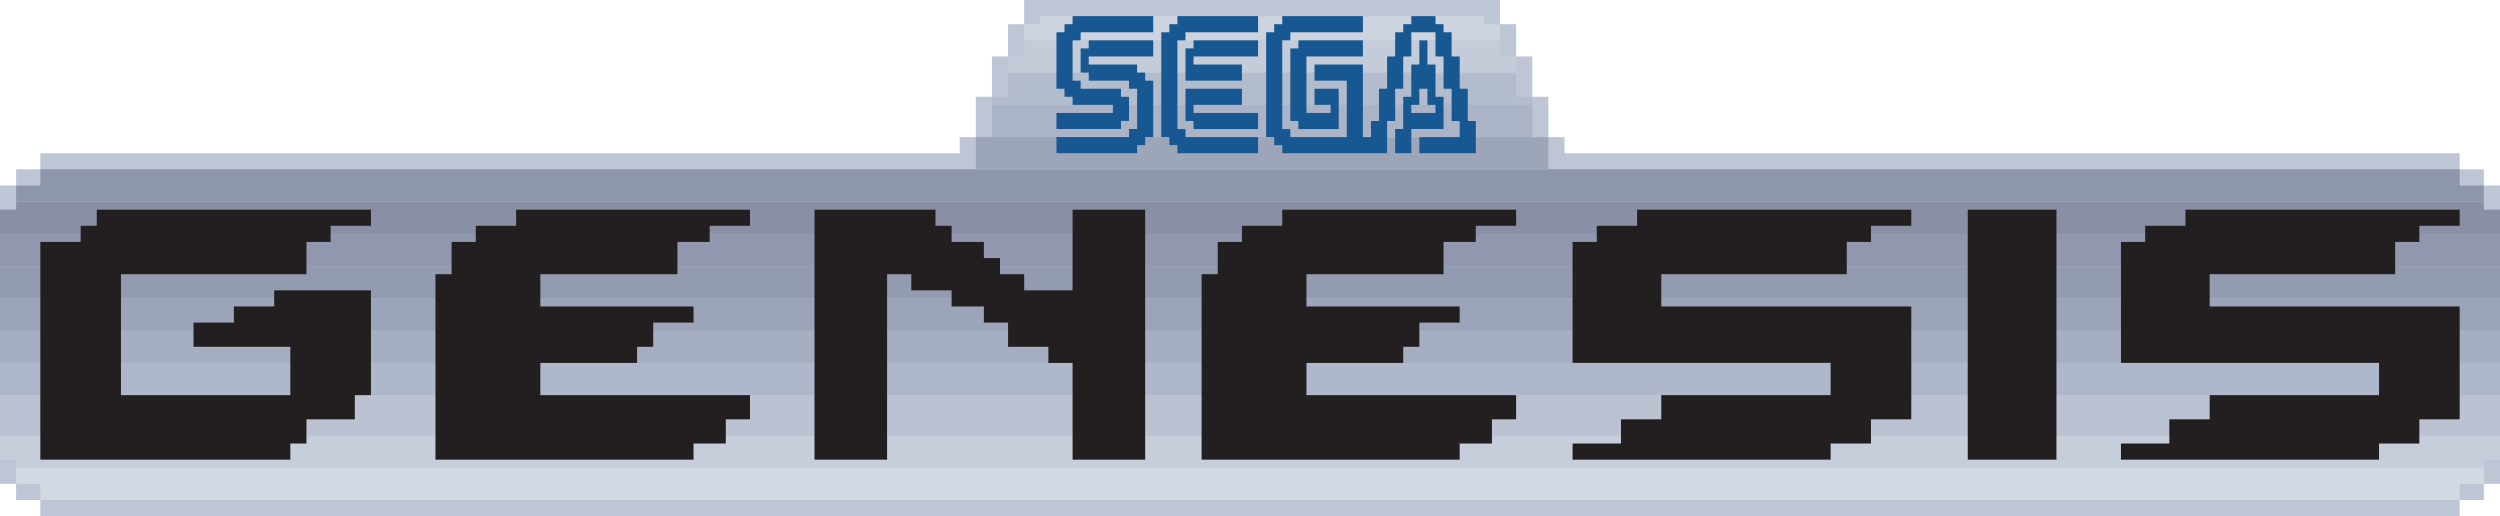 <svg width="100%" height="100%" viewBox="0 0 310 64" xmlns="http://www.w3.org/2000/svg">
    <path id="Frame" style="fill:#bec6d5;" d="M0,23l2,-0l0,-2l3,-0l0,-2l114,-0l0,-2l2,-0l0,-5l2,-0l0,-5l2,-0l0,-4l2,-0l0,-3l59,-0l0,3l2,-0l0,4l2,-0l0,5l2,-0l0,5l2,-0l0,2l111,-0l0,2l3,-0l0,2l2,-0l0,37l-2,-0l0,2l-3,-0l0,2l-300,-0l0,-2l-3,-0l0,-2l-2,-0l0,-37Z"/>
    <g id="Gradient">
        <path d="M2,58l306,-0l0,2l-3,-0l0,2l-300,-0l0,-2l-3,-0l0,-2Z" style="fill:#d2d9e3;"/>
        <path d="M0,54l310,-0l0,3l-2,-0l0,1l-306,-0l0,-1l-2,-0l0,-3Z" style="fill:#c6cedb;"/>
        <rect x="0" y="49" width="310" height="5" style="fill:#bbc3d3;"/>
        <rect x="0" y="45" width="310" height="4" style="fill:#afb7ca;"/>
        <rect x="0" y="41" width="310" height="4" style="fill:#a6aec2;"/>
        <rect x="0" y="37" width="310" height="4" style="fill:#9ca4b9;"/>
        <rect x="0" y="33" width="310" height="4" style="fill:#939bb0;"/>
        <rect x="0" y="29" width="310" height="4" style="fill:#9097ae;"/>
        <path d="M2,25l306,-0l0,1l2,-0l0,3l-310,-0l0,-3l2,-0l0,-1Z" style="fill:#8990a6;"/>
        <path d="M5,21l300,-0l0,2l3,-0l0,2l-306,-0l0,-2l3,-0l0,-2Z" style="fill:#8d96aa;"/>
        <rect x="121" y="17" width="71" height="4" style="fill:#9da5b9;"/>
        <rect x="123" y="13" width="67" height="4" style="fill:#abb3c6;"/>
        <path d="M125,9l63,-0l0,3l2,-0l0,1l-67,-0l0,-1l2,-0l0,-3Z" style="fill:#b3bccd;"/>
        <path d="M127,5l59,-0l0,2l2,-0l0,2l-63,-0l0,-2l2,-0l0,-2Z" style="fill:#c4ccda;"/>
        <path d="M129,2l55,-0l0,1l2,-0l0,2l-59,-0l0,-2l2,-0l0,-1Z" style="fill:#cdd4e0;"/>
    </g>
    <path id="GENESIS" style="fill:#231f20;" d="M12,26l34,-0l0,2l-5,-0l0,2l-3,-0l0,4l-23,-0l0,15l21,-0l0,-6l-12,-0l0,-3l5,-0l0,-2l5,-0l0,-2l12,-0l0,13l-2,-0l0,3l-6,-0l0,3l-2,-0l0,2l-31,-0l0,-27l5,-0l0,-2l2,-0l0,-2Zm52,-0l29,-0l0,2l-5,-0l0,2l-4,-0l0,4l-17,-0l0,4l19,-0l0,2l-5,-0l0,3l-2,-0l0,2l-12,-0l0,4l26,-0l0,3l-3,-0l0,3l-4,-0l0,2l-32,-0l0,-23l2,-0l0,-4l3,-0l0,-2l5,-0l0,-2Zm37,-0l15,-0l0,2l2,-0l0,2l4,-0l0,2l2,-0l0,2l3,-0l0,2l6,-0l0,-10l9,-0l0,31l-9,-0l0,-12l-3,-0l0,-2l-5,-0l0,-3l-3,-0l0,-2l-4,-0l0,-2l-5,-0l0,-2l-3,-0l0,23l-9,-0l0,-31Zm58,-0l29,-0l0,2l-5,-0l0,2l-4,-0l0,4l-17,-0l0,4l19,-0l0,2l-5,-0l0,3l-2,-0l0,2l-12,-0l0,4l26,-0l0,3l-3,-0l0,3l-4,-0l0,2l-32,-0l0,-23l2,-0l0,-4l3,-0l0,-2l5,-0l0,-2Zm44,-0l34,-0l0,2l-5,-0l0,2l-3,-0l0,4l-23,-0l0,4l31,-0l0,14l-5,-0l0,3l-5,-0l0,2l-32,-0l0,-2l6,-0l0,-3l5,-0l0,-3l21,-0l0,-4l-32,-0l0,-15l3,-0l0,-2l5,-0l0,-2Zm41,-0l11,-0l0,31l-11,-0l0,-31Zm27,-0l34,-0l0,2l-5,-0l0,2l-3,-0l0,4l-23,-0l0,4l31,-0l0,14l-5,-0l0,3l-5,-0l0,2l-32,-0l0,-2l6,-0l0,-3l5,-0l0,-3l21,-0l0,-4l-32,-0l0,-15l3,-0l0,-2l5,-0l0,-2Z"/>
    <path id="SEGA" style="fill:#175892;" d="M131,14l7,-0l0,-1l-5,-0l0,-1l-1,-0l0,-1l-1,-0l0,-7l1,-0l0,-1l1,-0l0,-1l10,-0l0,2l-9,-0l0,1l-1,-0l0,5l1,-0l0,1l5,-0l0,1l1,-0l0,3l-1,-0l0,1l-8,-0l0,-2Zm0,3l9,-0l0,-1l1,-0l0,-5l-1,-0l0,-1l-5,-0l0,-1l-1,-0l0,-3l1,-0l0,-1l8,-0l0,2l-8,-0l0,1l6,-0l0,1l1,-0l0,1l1,-0l0,7l-1,-0l0,1l-1,-0l0,1l-10,-0l0,-2Zm25,-15l0,2l-9,-0l0,1l-1,-0l0,11l1,-0l0,1l9,-0l0,2l-10,-0l0,-1l-1,-0l0,-1l-1,-0l0,-13l1,-0l0,-1l1,-0l0,-1l10,-0Zm0,3l0,2l-8,-0l0,1l6,-0l0,2l-7,-0l0,-4l1,-0l0,-1l8,-0Zm-2,6l0,2l-6,-0l0,1l8,-0l0,2l-8,-0l0,-1l-1,-0l0,-4l7,-0Zm15,-9l0,2l-9,-0l0,1l-1,-0l0,11l1,-0l0,1l7,-0l0,-7l-4,-0l0,-2l6,-0l0,9l1,-0l0,-2l1,-0l0,-4l1,-0l0,-4l1,-0l0,-3l1,-0l0,-1l1,-0l0,-1l3,-0l0,1l1,-0l0,1l1,-0l0,3l1,-0l0,4l1,-0l0,4l1,-0l0,4l-7,-0l0,-2l5,-0l0,-2l-1,-0l0,-4l-1,-0l0,-4l-1,-0l0,-3l-3,-0l0,3l-1,-0l0,4l-1,-0l0,4l-1,-0l0,4l-13,-0l0,-1l-1,-0l0,-1l-1,-0l0,-13l1,-0l0,-1l1,-0l0,-1l10,-0Zm0,3l0,2l-7,-0l0,7l3,-0l0,-1l-2,-0l0,-2l3,-0l0,5l-5,-0l0,-1l-1,-0l0,-9l1,-0l0,-1l8,-0Zm4,14l0,-3l1,-0l0,-4l1,-0l0,-4l1,-0l0,-3l1,-0l0,3l1,-0l0,4l1,-0l0,4l-4,-0l0,3l-2,-0Zm2,-5l3,-0l0,-1l-1,-0l0,-2l-1,-0l0,2l-1,-0l0,1Z"/>
</svg>
